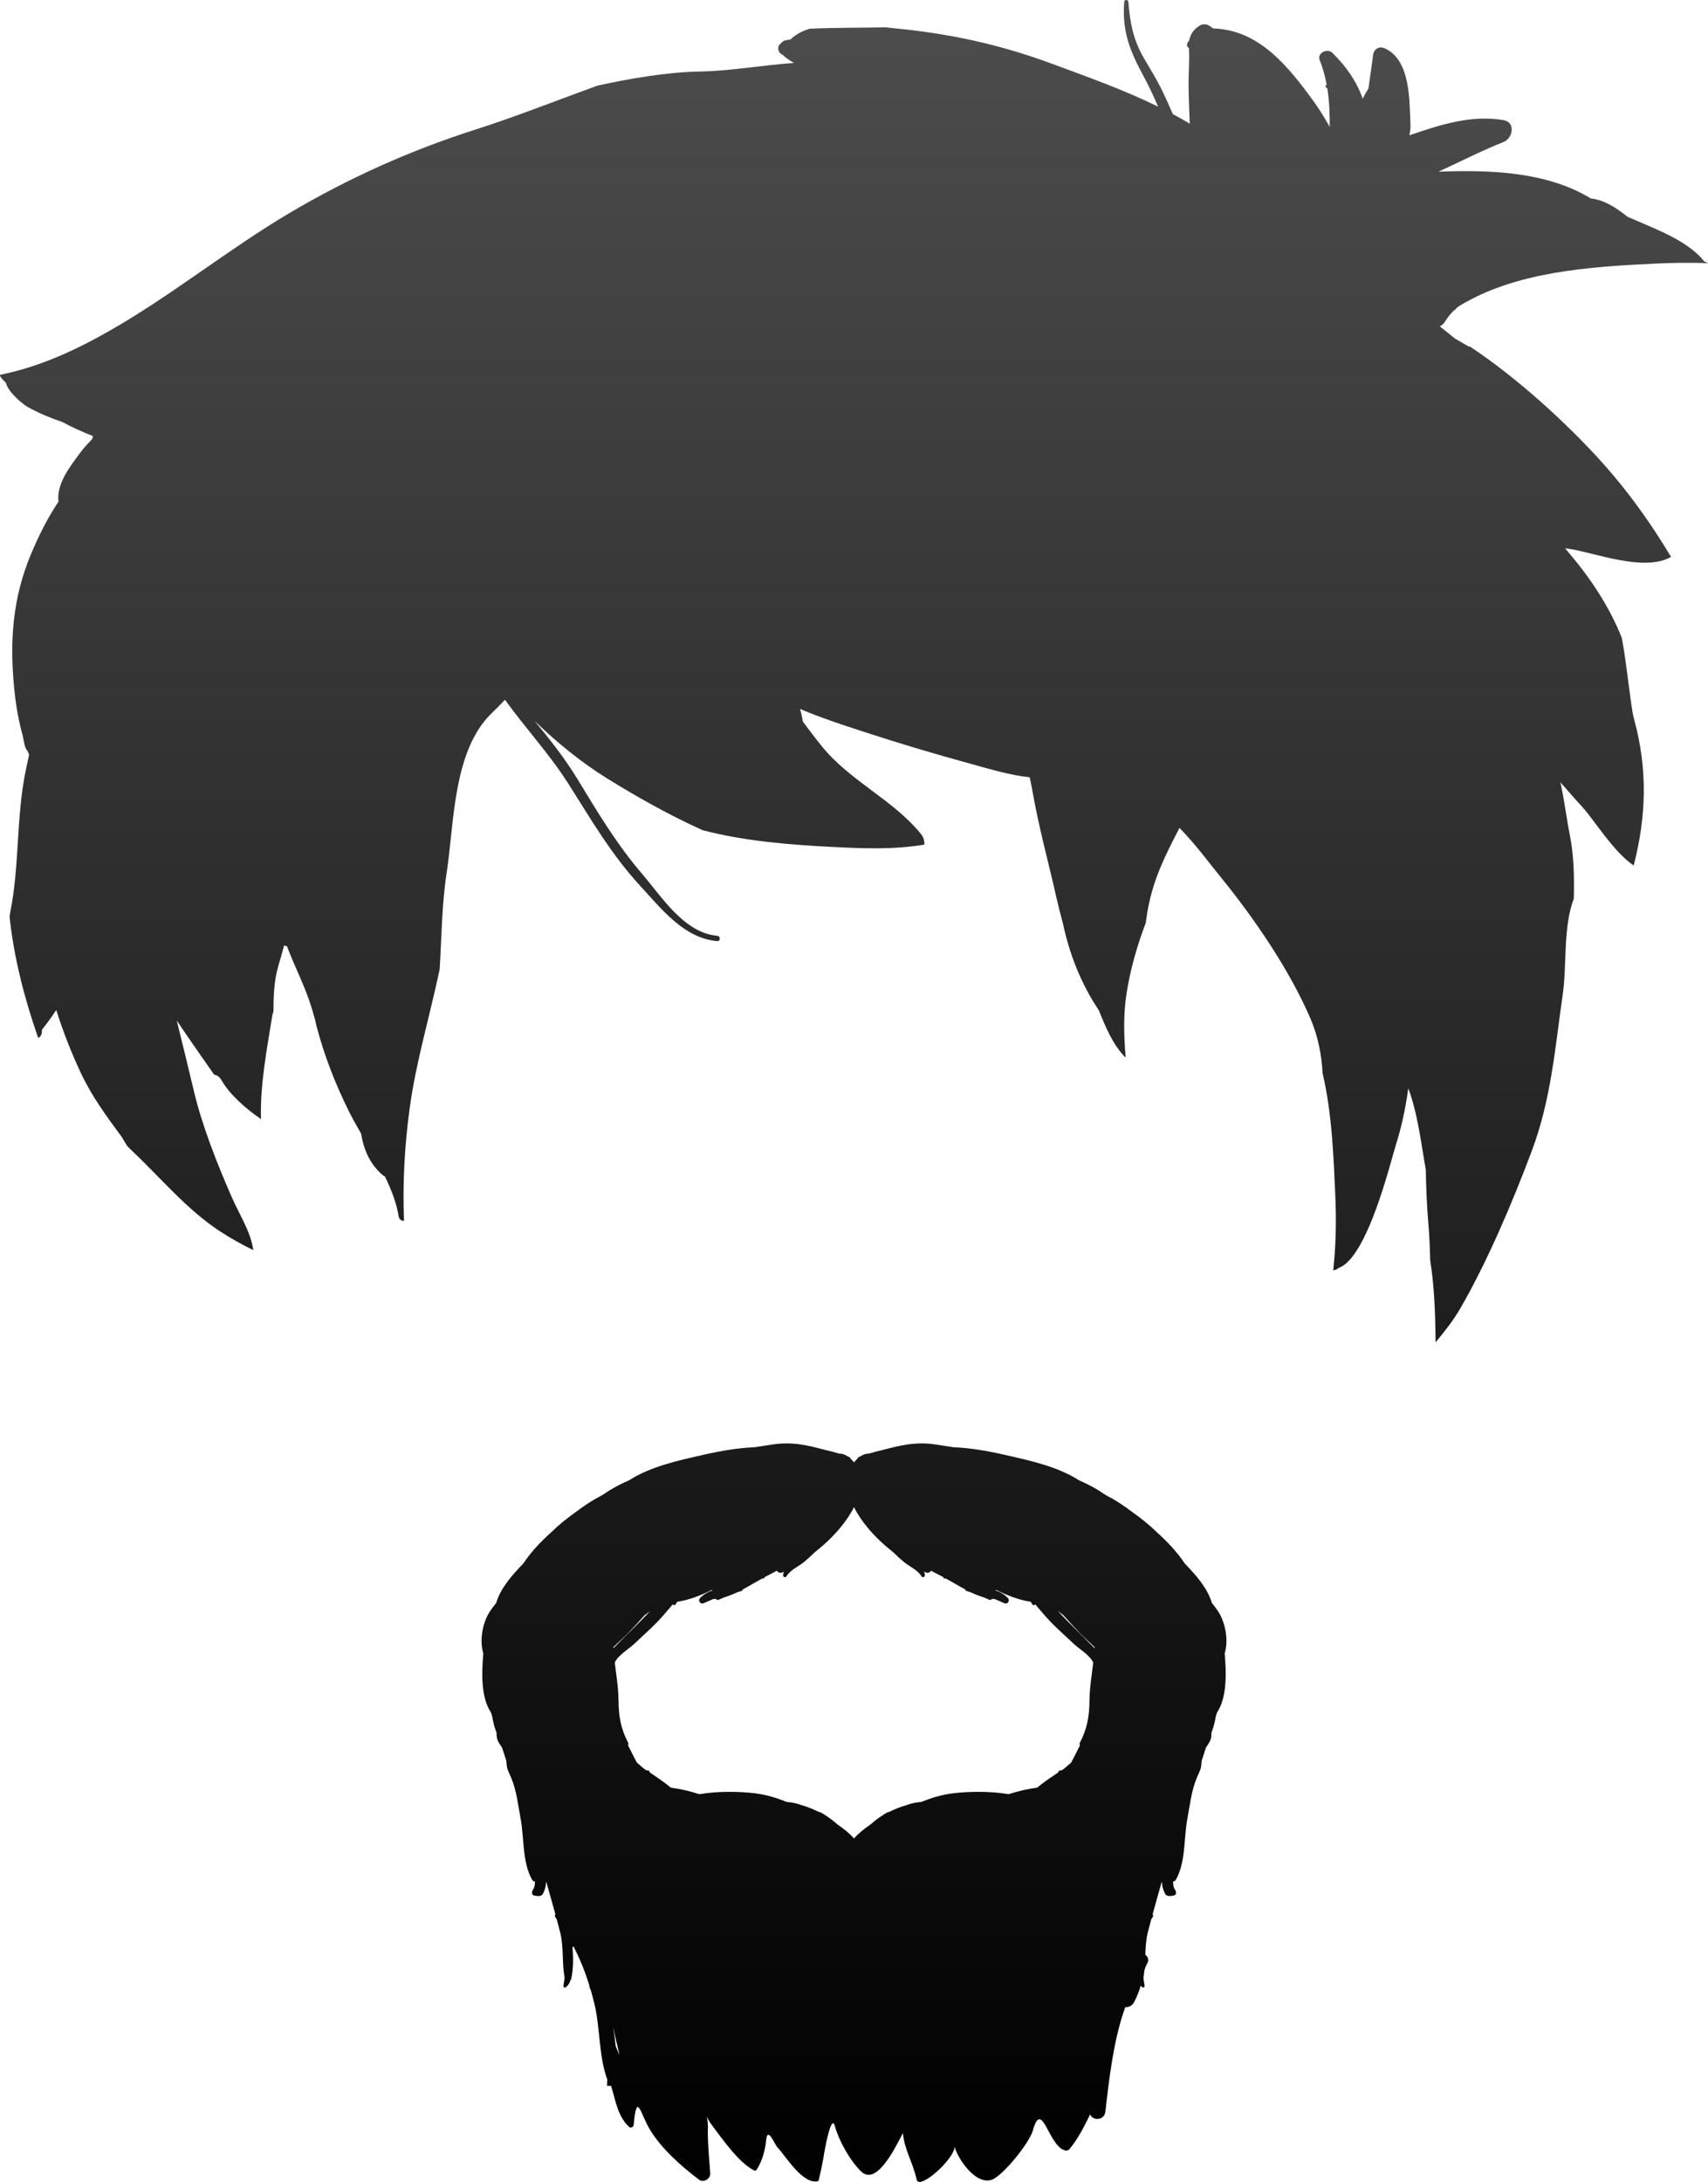 <?xml version="1.0" encoding="iso-8859-1"?>
<!-- Generator: Adobe Illustrator 16.0.0, SVG Export Plug-In . SVG Version: 6.00 Build 0)  -->
<!DOCTYPE svg PUBLIC "-//W3C//DTD SVG 1.1//EN" "http://www.w3.org/Graphics/SVG/1.1/DTD/svg11.dtd">
<svg version="1.1" xmlns="http://www.w3.org/2000/svg" xmlns:xlink="http://www.w3.org/1999/xlink" x="0px" y="0px"
	 width="163.634px" height="208.99px" viewBox="0 0 163.634 208.99" style="enable-background:new 0 0 163.634 208.99;"
	 xml:space="preserve">
<g id="Layer_11">
	<linearGradient id="SVGID_1_" gradientUnits="userSpaceOnUse" x1="81.817" y1="208.99" x2="81.817" y2="4.882812e-04">
		<stop  offset="0" style="stop-color:#000000"/>
		<stop  offset="1" style="stop-color:#4D4D4D"/>
	</linearGradient>
	<path style="fill:url(#SVGID_1_);" d="M137.933,31.259c0.495,0.383,0.98,0.776,1.453,1.165c0.457,0.265,0.906,0.516,1.367,0.79
		c0.012-0.016,0.028-0.027,0.042-0.042c4.444,2.93,9.283,7.315,12.805,11.244c2.369,2.646,4.575,5.71,6.493,8.925
		c-2.57,1.467-7.227-0.383-9.753-0.772c-0.132-0.019-0.263-0.035-0.395-0.054c0.144,0.174,0.291,0.354,0.428,0.515
		c2.048,2.413,3.849,5.144,5.013,8.091c0.508,2.784,0.858,6.644,1.149,7.698c1.391,5.048,1.136,9.562-0.02,14.082
		c-1.937-1.31-3.845-4.442-4.886-5.567c-0.731-0.791-1.427-1.608-2.137-2.408c0.389,1.75,0.606,3.566,0.909,5.081
		c0.388,1.94,0.423,4.005,0.377,6.067c-1.034,2.651-0.664,6.436-1.05,9.092c-0.759,5.245-1.104,10.088-2.99,15.107
		c-1.834,4.883-4.248,10.593-6.859,15.086c-0.66,1.138-1.489,2.184-2.345,3.212c-0.021-2.624-0.113-5.352-0.515-7.859
		c-0.029-1.16-0.072-2.314-0.171-3.453c-0.149-1.728-0.22-3.467-0.25-5.209c-0.431-2.44-0.706-4.888-1.489-7.281
		c-0.059-0.179-0.125-0.352-0.192-0.523c-0.26,1.962-0.682,3.811-1.161,5.327c-0.51,1.615-2.744,10.92-5.512,11.871
		c-0.054,0.037-0.101,0.087-0.156,0.117c-0.108,0.062-0.233,0.092-0.36,0.108c0.262-2.366,0.308-4.775,0.197-7.197
		c-0.157-3.472-0.298-7.799-1.214-11.671c-0.099-1.767-0.423-3.52-1.174-5.267c-1.972-4.58-5.302-9.474-8.447-13.349
		c-1.375-1.694-2.589-3.364-4.092-4.884c-1.323,2.571-2.446,4.727-3.014,7.71c-0.09,0.471-0.158,0.934-0.219,1.395
		c-0.836,2.202-1.488,4.473-1.843,6.793c-0.308,2.006-0.255,4.039-0.076,6.077c-0.044-0.031-0.09-0.057-0.13-0.1
		c-1.141-1.211-1.798-2.812-2.443-4.406c-1.713-2.559-2.82-5.394-3.448-8.36c-0.246-0.882-0.467-1.776-0.673-2.689
		c-0.741-3.275-1.637-6.517-2.217-9.84c-0.072-0.417-0.175-0.911-0.283-1.429c-1.927-0.207-3.882-0.808-5.605-1.28
		c-3.529-0.967-6.975-1.992-10.451-3.131c-1.916-0.627-3.975-1.302-5.955-2.141c0.13,0.399,0.213,0.804,0.271,1.211
		c0.602,0.808,1.208,1.61,1.843,2.39c2.721,3.341,6.764,5.062,9.463,8.362c0.266,0.325,0.361,0.691,0.338,1.035
		c-2.915,0.501-6.021,0.365-8.848,0.221c-3.993-0.205-8.373-0.546-12.387-1.601c-3.208-1.446-6.295-3.185-9.2-4.987
		c-2.414-1.498-4.762-3.404-6.901-5.479c1.458,1.776,2.863,3.531,4.086,5.54c1.936,3.182,3.758,6.246,6.198,9.093
		c1.913,2.229,4.037,5.671,7.215,5.946c0.321,0.028,0.326,0.53,0,0.505c-3.167-0.249-5.34-3.073-7.347-5.246
		c-2.799-3.034-4.713-6.349-6.908-9.806c-1.821-2.868-4.118-5.326-6.085-8.06c-0.446,0.468-0.879,0.904-1.242,1.252
		c-3.759,3.606-3.615,10.571-4.346,15.324c-0.467,3.033-0.482,6.149-0.668,9.235c-0.936,4.444-2.273,8.886-2.876,13.322
		c-0.495,3.646-0.683,7.224-0.542,10.787c-0.24-0.019-0.463-0.146-0.507-0.422c-0.205-1.284-0.702-2.575-1.326-3.851
		c-0.054-0.016-0.104-0.037-0.15-0.074c-1.284-1.057-1.87-2.48-2.129-4.021c-0.403-0.701-0.795-1.394-1.132-2.065
		c-1.326-2.649-2.383-5.372-3.14-8.238c-0.047-0.181-0.079-0.365-0.121-0.548c-0.111-0.396-0.224-0.794-0.35-1.213
		c-0.615-2.026-1.615-3.898-2.357-5.884c-0.096-0.01-0.188-0.038-0.274-0.079c-0.214,0.866-0.514,1.741-0.696,2.523
		c-0.287,1.237-0.321,2.54-0.325,3.828c-0.053,0.129-0.097,0.268-0.121,0.428c-0.49,3.074-1.174,6.556-1.072,9.858
		c-1.378-0.929-3.022-2.361-3.795-3.744c-0.175-0.312-0.428-0.469-0.695-0.513c-1.211-1.72-2.41-3.447-3.583-5.188
		c0.547,2.236,1.104,4.471,1.633,6.717c0.789,3.354,2.26,7.064,3.648,10.226c0.732,1.668,1.808,3.288,2.056,5.057
		c-1.114-0.552-2.204-1.155-3.253-1.846c-3.175-2.09-5.668-5.139-8.419-7.719c-0.146-0.138-0.281-0.286-0.423-0.429
		c-0.169-0.279-0.344-0.556-0.502-0.841c-1.421-1.924-2.849-3.847-3.909-6.1c-0.944-2.008-1.724-4.015-2.374-6.067
		c-0.417,0.636-0.875,1.261-1.373,1.896c-0.002,0.078-0.002,0.152-0.005,0.23c-0.008,0.259-0.157,0.448-0.35,0.551
		c-1.321-3.782-2.323-7.664-2.743-11.599c0.021-0.142,0.033-0.296,0.062-0.431c0.895-4.414,0.562-9.078,1.474-13.544
		c0.095-0.468,0.207-0.99,0.331-1.541c-0.044-0.113-0.081-0.229-0.123-0.342c-0.114-0.131-0.214-0.277-0.266-0.471
		c-0.087-0.324-0.158-0.675-0.222-1.04c-0.387-1.385-0.652-2.851-0.818-4.562c-0.443-4.543-0.137-8.647,1.626-12.846
		c0.794-1.89,1.628-3.503,2.625-5.002c-0.232-1.721,1.194-3.483,2.158-4.78c0.331-0.445,0.724-0.837,1.087-1.235
		c0.021-0.085,0.031-0.17,0.048-0.256c-0.967-0.388-1.997-0.841-2.943-1.353c-1.145-0.382-2.253-0.856-3.258-1.405
		c-0.472-0.257-1.934-1.438-2.14-2.365c-0.214-0.18-0.401-0.382-0.543-0.616c-0.024-0.04-0.017-0.099,0.018-0.134
		c3.643-0.734,7.031-2.272,10.26-4.096c6.041-3.411,11.5-7.884,17.489-11.424c5.627-3.324,11.495-5.957,17.716-7.948
		c3.951-1.266,7.818-2.797,11.718-4.219c3.24-0.714,6.737-1.304,9.872-1.359c2.825-0.05,5.945-0.6,8.973-0.824
		c-0.394-0.225-0.773-0.477-1.12-0.805c-0.435-0.145-0.526-0.826-0.142-1.042c0.098-0.146,0.237-0.262,0.425-0.309
		c0.167-0.041,0.338-0.06,0.507-0.089c0.49-0.478,1.119-0.805,1.823-1.029c2.427-0.113,4.88-0.087,7.301-0.133
		c0.355,0.041,0.692,0.079,0.994,0.108c5.18,0.505,9.936,1.535,14.818,3.338c3.521,1.301,6.959,2.52,10.291,4.154
		c-0.434-0.992-0.889-1.975-1.405-2.928c-1.323-2.441-2.062-4.308-1.849-7.101c0.02-0.258,0.379-0.258,0.399,0
		c0.153,2.011,0.478,3.661,1.515,5.428c0.604,1.03,1.235,2.043,1.752,3.122c0.348,0.727,0.676,1.46,0.998,2.197
		c0.444,0.238,0.889,0.479,1.33,0.737c0.099,0.057,0.187,0.121,0.282,0.181c-0.042-1.203-0.096-2.405-0.11-3.604
		c-0.016-1.244,0.106-2.411,0.033-3.653c-0.279-0.136-0.21-0.519,0.024-0.704c0.1-0.621,0.456-1.106,1.021-1.45
		c0.266-0.162,0.603-0.149,0.868,0c0.146,0.08,0.275,0.176,0.398,0.278c4.376,0.127,7.153,3.564,9.612,6.948
		c0.449,0.616,1.006,1.481,1.565,2.481c0.007-1.23-0.033-2.452-0.225-3.664c-0.035-0.026-0.06-0.065-0.097-0.088
		c-0.136-0.081-0.08-0.237,0.032-0.277c-0.144-0.788-0.351-1.573-0.664-2.354c-0.284-0.707,0.73-1.177,1.212-0.706
		c1.353,1.326,2.321,2.746,2.907,4.393c0.155-0.328,0.343-0.655,0.547-0.981c0.145-1.062,0.312-2.12,0.438-3.185
		c0.072-0.596,0.582-0.908,1.139-0.654c2.467,1.13,2.339,4.973,2.449,7.249c0.017,0.341-0.029,0.706-0.103,1.077
		c2.935-1.01,5.928-1.987,9.028-1.452c1.176,0.203,0.877,1.739,0,2.088c-2.131,0.849-4.163,1.895-6.241,2.847
		c5.091-0.187,10.366,0.008,14.593,2.563c1.375,0.165,2.472,0.931,3.533,1.763c0.256,0.108,0.514,0.218,0.766,0.328
		c2.057,0.902,5.046,2.01,6.567,3.94c0.104,0.049,0.212,0.09,0.315,0.142c0.018,0.009,0.027,0.022,0.045,0.032
		c-1.726-0.081-3.455-0.039-5.123,0.04c-6.188,0.297-13.263,0.748-18.672,4.037c-0.19,0.114-0.334,0.253-0.449,0.4
		c-0.026,0.012-0.051,0.02-0.077,0.029c-0.307,0.293-0.6,0.64-0.876,1.09C138.297,31.04,138.121,31.177,137.933,31.259z
		 M117.331,158.367c0.156,1.787,0.249,4.2-0.735,5.654c-0.041,0.142-0.085,0.279-0.128,0.418c-0.076,0.534-0.226,1.041-0.412,1.538
		c0.001,0.007,0.005,0.013,0.005,0.02c0.011,0.633-0.164,0.844-0.528,1.392c0,0.002-0.001,0.002-0.002,0.003
		c-0.135,0.427-0.275,0.852-0.411,1.279c0,0.007,0.006,0.009,0.005,0.018c-0.073,0.853-0.067,0.638-0.467,1.594
		c-0.518,1.236-0.662,2.618-0.905,3.926c-0.353,1.891-0.139,4.153-1.112,5.86c-0.053,0.091-0.154,0.132-0.259,0.144
		c0.006,0.334,0.058,0.633,0.202,0.808c0.135,0.161,0.123,0.501-0.142,0.538c-0.093,0.014-0.186,0.026-0.278,0.039
		c-0.213,0.03-0.443-0.014-0.554-0.225c-0.185-0.352-0.273-0.749-0.305-1.164c-0.101,0.363-0.205,0.728-0.31,1.103
		c-0.19,0.674-0.381,1.351-0.568,2.026c0.06,0.091,0.072,0.205-0.018,0.326c-0.039,0.051-0.072,0.105-0.11,0.158
		c-0.11,0.411-0.225,0.823-0.328,1.238c-0.177,0.718-0.22,1.442-0.249,2.167c0.256,0.187,0.393,0.522,0.176,0.853
		c-0.126,0.211-0.203,0.444-0.266,0.685c-0.021,0.223-0.049,0.444-0.089,0.665c0.033,0.252,0.066,0.503,0.113,0.75
		c0.022,0.112-0.101,0.249-0.216,0.165c-0.064-0.046-0.102-0.105-0.152-0.158c-0.15,0.524-0.359,1.039-0.61,1.535
		c-0.2,0.398-0.534,0.543-0.869,0.525c-1.128,3.053-1.574,7.076-1.904,9.977c-0.046,0.397-0.295,0.716-0.724,0.724
		c-0.029,0.001-0.058,0.002-0.087,0.002c-0.257,0.005-0.495-0.143-0.626-0.359c-0.014-0.022-0.026-0.044-0.039-0.065
		c-0.563,1.209-1.228,2.436-1.982,3.333c-0.098,0.114-0.281,0.147-0.419,0.11c-1.599-0.426-2.201-5.044-3.084-1.886
		c-0.329,1.174-2.886,4.343-3.924,4.695c-1.546,0.524-3.243-1.964-3.587-3.21c0.198,0.718-2.068,3.149-3.238,3.416
		c-0.154,0.034-0.341-0.045-0.376-0.213c-0.321-1.545-1.188-2.902-1.317-4.458c-0.903,1.748-2.59,5.053-4.018,3.659
		c-1.053-1.024-2.127-2.967-2.508-4.351c-0.366-1.333-1.088,2.944-1.091,3.073c-0.133,0.714-0.275,1.416-0.449,2.122
		c-0.012,0.049-0.058,0.1-0.108,0.109c-1.445,0.288-3.021-2.368-3.842-3.247c-0.295-0.315-0.951-2.061-1.085-0.696
		c-0.095,0.959-0.378,2.031-0.917,2.844c-0.055,0.081-0.145,0.102-0.23,0.06c-1.46-0.698-3.138-3.137-4.075-4.37
		c-0.198-0.26-0.354-0.542-0.477-0.807c0.021,0.089,0.039,0.173,0.062,0.275c0.057,0.375,0.073,0.754,0.049,1.136
		c0.001,1.356,0.132,2.699,0.231,4.052c0.036,0.499-0.642,0.925-1.062,0.608c-1.692-1.274-3.641-3.003-4.729-4.825
		c-0.942-1.577-1.229-3.688-1.545-0.438c-0.022,0.225-0.275,0.357-0.453,0.188c-1.136-1.086-1.266-2.556-1.715-3.918h-0.381
		c0.004-0.203,0.012-0.406,0.022-0.609c-0.813-2.185-0.687-4.922-1.202-7.122c-0.119-0.513-0.258-1.017-0.404-1.518
		c-0.022-0.029-0.051-0.05-0.062-0.087c-0.033-0.122-0.049-0.249-0.077-0.372c-0.397-1.264-0.89-2.484-1.494-3.654
		c-0.028,0.037-0.062,0.071-0.102,0.1c0.103,0.986,0.091,1.992-0.114,3.032c-0.011,0.053-0.047,0.084-0.078,0.118
		c-0.076,0.261-0.209,0.495-0.454,0.671c-0.114,0.084-0.237-0.053-0.216-0.165c0.047-0.247,0.08-0.498,0.113-0.75
		c-0.259-1.449-0.071-2.924-0.429-4.369c-0.102-0.415-0.216-0.827-0.328-1.238c-0.037-0.053-0.071-0.107-0.11-0.158
		c-0.089-0.121-0.076-0.235-0.018-0.326c-0.186-0.676-0.378-1.353-0.567-2.026c-0.104-0.375-0.208-0.739-0.31-1.103
		c-0.031,0.415-0.119,0.812-0.304,1.164c-0.111,0.211-0.342,0.255-0.556,0.225c-0.093-0.013-0.185-0.025-0.277-0.039
		c-0.264-0.037-0.277-0.377-0.142-0.538c0.145-0.175,0.196-0.474,0.202-0.808c-0.104-0.012-0.207-0.053-0.259-0.144
		c-0.974-1.707-0.76-3.97-1.112-5.86c-0.242-1.308-0.388-2.689-0.904-3.926c-0.4-0.956-0.395-0.741-0.469-1.594
		c0-0.009,0.006-0.011,0.006-0.018c-0.135-0.428-0.275-0.853-0.411-1.279c-0.001-0.001-0.001-0.001-0.002-0.003
		c-0.365-0.548-0.54-0.759-0.528-1.392c0-0.007,0.004-0.013,0.004-0.02c-0.186-0.497-0.336-1.004-0.412-1.538
		c-0.042-0.139-0.087-0.276-0.127-0.418c-0.984-1.454-0.892-3.867-0.734-5.654c-0.384-1.244-0.075-2.931,0.601-3.979
		c0.193-0.301,0.413-0.581,0.632-0.859c0.41-1.405,1.515-2.663,2.596-3.776c0.735-1.119,1.735-2.153,2.704-3.02
		c0.72-0.708,1.536-1.356,2.34-1.923c0.75-0.567,1.543-1.106,2.378-1.528c0.117-0.07,0.231-0.144,0.35-0.213
		c0.724-0.508,1.535-0.928,2.365-1.289c2.096-1.345,4.805-1.915,7.173-2.452c1.688-0.383,3.259-0.644,4.867-0.716
		c0.571-0.091,1.138-0.174,1.684-0.258c1.92-0.294,3.379,0.074,5.127,0.535c0.441,0.1,0.876,0.212,1.297,0.342
		c0.276-0.015,0.55,0.094,0.797,0.263c0.03,0.012,0.063,0.021,0.094,0.031c0.09,0.034,0.149,0.105,0.185,0.188
		c0.125,0.113,0.228,0.235,0.326,0.354c0.098-0.119,0.2-0.241,0.326-0.354c0.035-0.082,0.094-0.153,0.184-0.188
		c0.029-0.011,0.063-0.02,0.094-0.031c0.248-0.169,0.521-0.277,0.797-0.263c0.421-0.13,0.855-0.242,1.297-0.342
		c1.748-0.461,3.207-0.829,5.127-0.535c0.547,0.084,1.112,0.167,1.684,0.258c1.607,0.072,3.179,0.333,4.867,0.716
		c2.368,0.537,5.077,1.107,7.173,2.452c0.829,0.361,1.641,0.781,2.365,1.289c0.118,0.069,0.233,0.143,0.35,0.213
		c0.835,0.422,1.628,0.961,2.377,1.528c0.805,0.566,1.622,1.215,2.341,1.923c0.969,0.866,1.969,1.9,2.704,3.02
		c1.081,1.113,2.186,2.371,2.596,3.776c0.219,0.278,0.438,0.559,0.632,0.859C117.405,155.437,117.714,157.123,117.331,158.367z
		 M101.333,154.294c1.141,1.225,2.362,2.373,3.53,3.572c0.002-0.03,0.007-0.062,0.008-0.093l0.001-0.002
		c-0.501-0.499-1.04-0.96-1.397-1.331c-0.544-0.564-1.072-1.143-1.59-1.729C101.697,154.574,101.518,154.433,101.333,154.294z
		 M60.771,157.445c-0.43,0.414-1.637,1.152-1.871,1.812c0.146,1.2,0.343,2.404,0.356,3.601c0.017,1.543,0.213,2.696,0.919,4.055
		c0.047,0.091,0.036,0.183-0.008,0.258c0.065,0.127,0.134,0.252,0.195,0.38c0.206,0.43,0.429,0.85,0.65,1.271
		c0.239,0.207,0.473,0.405,0.7,0.6c0.089,0.053,0.173,0.108,0.259,0.163c0.09-0.044,0.206-0.026,0.247,0.102
		c0.008,0.026,0.028,0.053,0.04,0.079c0.682,0.463,1.378,0.925,2.01,1.457c0.904,0.116,1.824,0.328,2.718,0.62
		c0.017,0,0.033,0,0.051-0.001c1.818-0.305,3.9-0.254,5.311-0.077c1.084,0.137,2.062,0.439,3.01,0.821
		c0.514,0.044,1.002,0.143,1.495,0.331c0.106,0.027,0.208,0.068,0.313,0.101c0.055,0.001,0.11,0.016,0.16,0.052
		c0.367,0.126,0.725,0.277,1.067,0.459c0.016,0.003,0.036,0.005,0.052,0.008c0.296,0.067,0.637,0.341,0.888,0.506
		c0.325,0.214,0.607,0.448,0.885,0.69c0.573,0.407,1.146,0.83,1.6,1.361c0.452-0.531,1.026-0.954,1.6-1.361
		c0.276-0.242,0.559-0.477,0.885-0.69c0.25-0.165,0.591-0.438,0.887-0.506c0.016-0.003,0.035-0.005,0.052-0.008
		c0.344-0.182,0.701-0.333,1.067-0.459c0.05-0.036,0.105-0.051,0.161-0.052c0.104-0.032,0.207-0.073,0.312-0.101
		c0.493-0.188,0.98-0.287,1.496-0.331c0.946-0.382,1.925-0.685,3.009-0.821c1.411-0.177,3.492-0.228,5.312,0.077
		c0.017,0.001,0.033,0.001,0.051,0.001c0.892-0.292,1.812-0.504,2.716-0.62c0.632-0.532,1.329-0.994,2.011-1.457
		c0.011-0.026,0.032-0.053,0.041-0.079c0.04-0.128,0.155-0.146,0.245-0.102c0.088-0.055,0.172-0.11,0.261-0.163
		c0.227-0.194,0.46-0.393,0.699-0.6c0.223-0.422,0.443-0.842,0.65-1.271c0.062-0.128,0.131-0.253,0.196-0.38
		c-0.045-0.075-0.055-0.167-0.008-0.258c0.706-1.358,0.902-2.512,0.918-4.055c0.013-1.196,0.211-2.4,0.356-3.601
		c-0.233-0.659-1.44-1.397-1.871-1.812c-0.919-0.881-1.912-1.724-2.744-2.685c-0.338-0.389-0.648-0.744-0.934-1.089
		c-0.063,0.094-0.222,0.102-0.275-0.003c-0.002,0.001-0.003,0.003-0.005,0.003c-0.044-0.088-0.102-0.17-0.16-0.253
		c-1.074-0.158-2.22-0.588-3.31-1.135c-0.021,0.014-0.038,0.036-0.063,0.044c0.462,0.168,0.826,0.362,1.201,0.745
		c-0.001,0.001-0.002,0.001-0.003,0.002c0.212,0.209-0.017,0.635-0.366,0.476c-0.294-0.135-0.602-0.266-0.91-0.396
		c-0.084-0.005-0.17,0.001-0.254-0.008c-0.073,0.091-0.193,0.142-0.303,0.061c-0.158-0.067-0.315-0.135-0.473-0.203
		c-0.015-0.001-0.022-0.011-0.036-0.016c-0.269-0.076-0.533-0.175-0.795-0.285c-0.004-0.001-0.007,0.002-0.011,0
		c-0.27-0.137-0.55-0.244-0.841-0.322c-0.07-0.021-0.091-0.078-0.092-0.135c-0.648-0.348-1.28-0.731-1.904-1.073
		c-0.073,0.041-0.172,0.021-0.207-0.085c-0.005-0.013-0.018-0.026-0.023-0.039c-0.089-0.046-0.178-0.097-0.267-0.141
		c-0.298-0.148-0.593-0.305-0.885-0.467c-0.09,0.159-0.302,0.261-0.506,0.171c-0.057-0.024-0.105-0.054-0.162-0.079
		c0.041,0.119,0.07,0.24,0.069,0.363c-0.001,0.169-0.233,0.236-0.319,0.087c-0.346-0.607-1.17-0.945-1.684-1.375
		c-0.354-0.294-0.697-0.604-1.022-0.929c-0.282-0.226-0.562-0.458-0.843-0.704c-1.051-0.914-2.261-2.271-2.92-3.625
		c-0.66,1.354-1.871,2.711-2.921,3.625c-0.281,0.246-0.561,0.479-0.843,0.704c-0.325,0.325-0.667,0.635-1.021,0.929
		c-0.515,0.43-1.339,0.768-1.685,1.375c-0.085,0.149-0.317,0.082-0.319-0.087c-0.001-0.123,0.028-0.244,0.068-0.363
		c-0.056,0.025-0.105,0.055-0.161,0.079c-0.205,0.09-0.416-0.012-0.506-0.171c-0.292,0.162-0.586,0.318-0.886,0.467
		c-0.087,0.044-0.177,0.095-0.266,0.141c-0.006,0.013-0.02,0.026-0.023,0.039c-0.035,0.106-0.134,0.126-0.208,0.085
		c-0.623,0.342-1.255,0.726-1.903,1.073c0,0.057-0.021,0.113-0.093,0.135c-0.291,0.078-0.571,0.186-0.841,0.322
		c-0.004,0.002-0.007-0.001-0.011,0c-0.261,0.11-0.525,0.209-0.795,0.285c-0.013,0.005-0.02,0.015-0.035,0.016
		c-0.157,0.068-0.314,0.136-0.472,0.203c-0.11,0.081-0.23,0.03-0.304-0.061c-0.083,0.009-0.17,0.003-0.255,0.008
		c-0.308,0.131-0.615,0.262-0.909,0.396c-0.349,0.159-0.578-0.267-0.366-0.476c-0.001-0.001-0.002-0.001-0.003-0.002
		c0.375-0.383,0.74-0.577,1.201-0.745c-0.025-0.008-0.042-0.03-0.063-0.044c-1.09,0.547-2.235,0.977-3.31,1.135
		c-0.058,0.083-0.115,0.165-0.159,0.253c-0.002,0-0.003-0.002-0.005-0.003c-0.055,0.104-0.212,0.097-0.275,0.003
		c-0.287,0.345-0.598,0.7-0.934,1.089C62.683,155.722,61.688,156.564,60.771,157.445z M58.762,157.771l0.001,0.002
		c0.001,0.031,0.006,0.062,0.008,0.093c1.169-1.199,2.391-2.348,3.531-3.572c-0.186,0.139-0.366,0.28-0.553,0.417
		c-0.518,0.587-1.046,1.165-1.589,1.729C59.802,156.812,59.264,157.272,58.762,157.771z M58.75,194.2
		c0.093,0.589,0.171,1.181,0.236,1.772c0.111,0.293,0.234,0.584,0.37,0.872c-0.205-0.886-0.428-1.766-0.6-2.653
		C58.754,194.194,58.752,194.196,58.75,194.2z"/>
</g>
<g id="Layer_1">
</g>
</svg>
